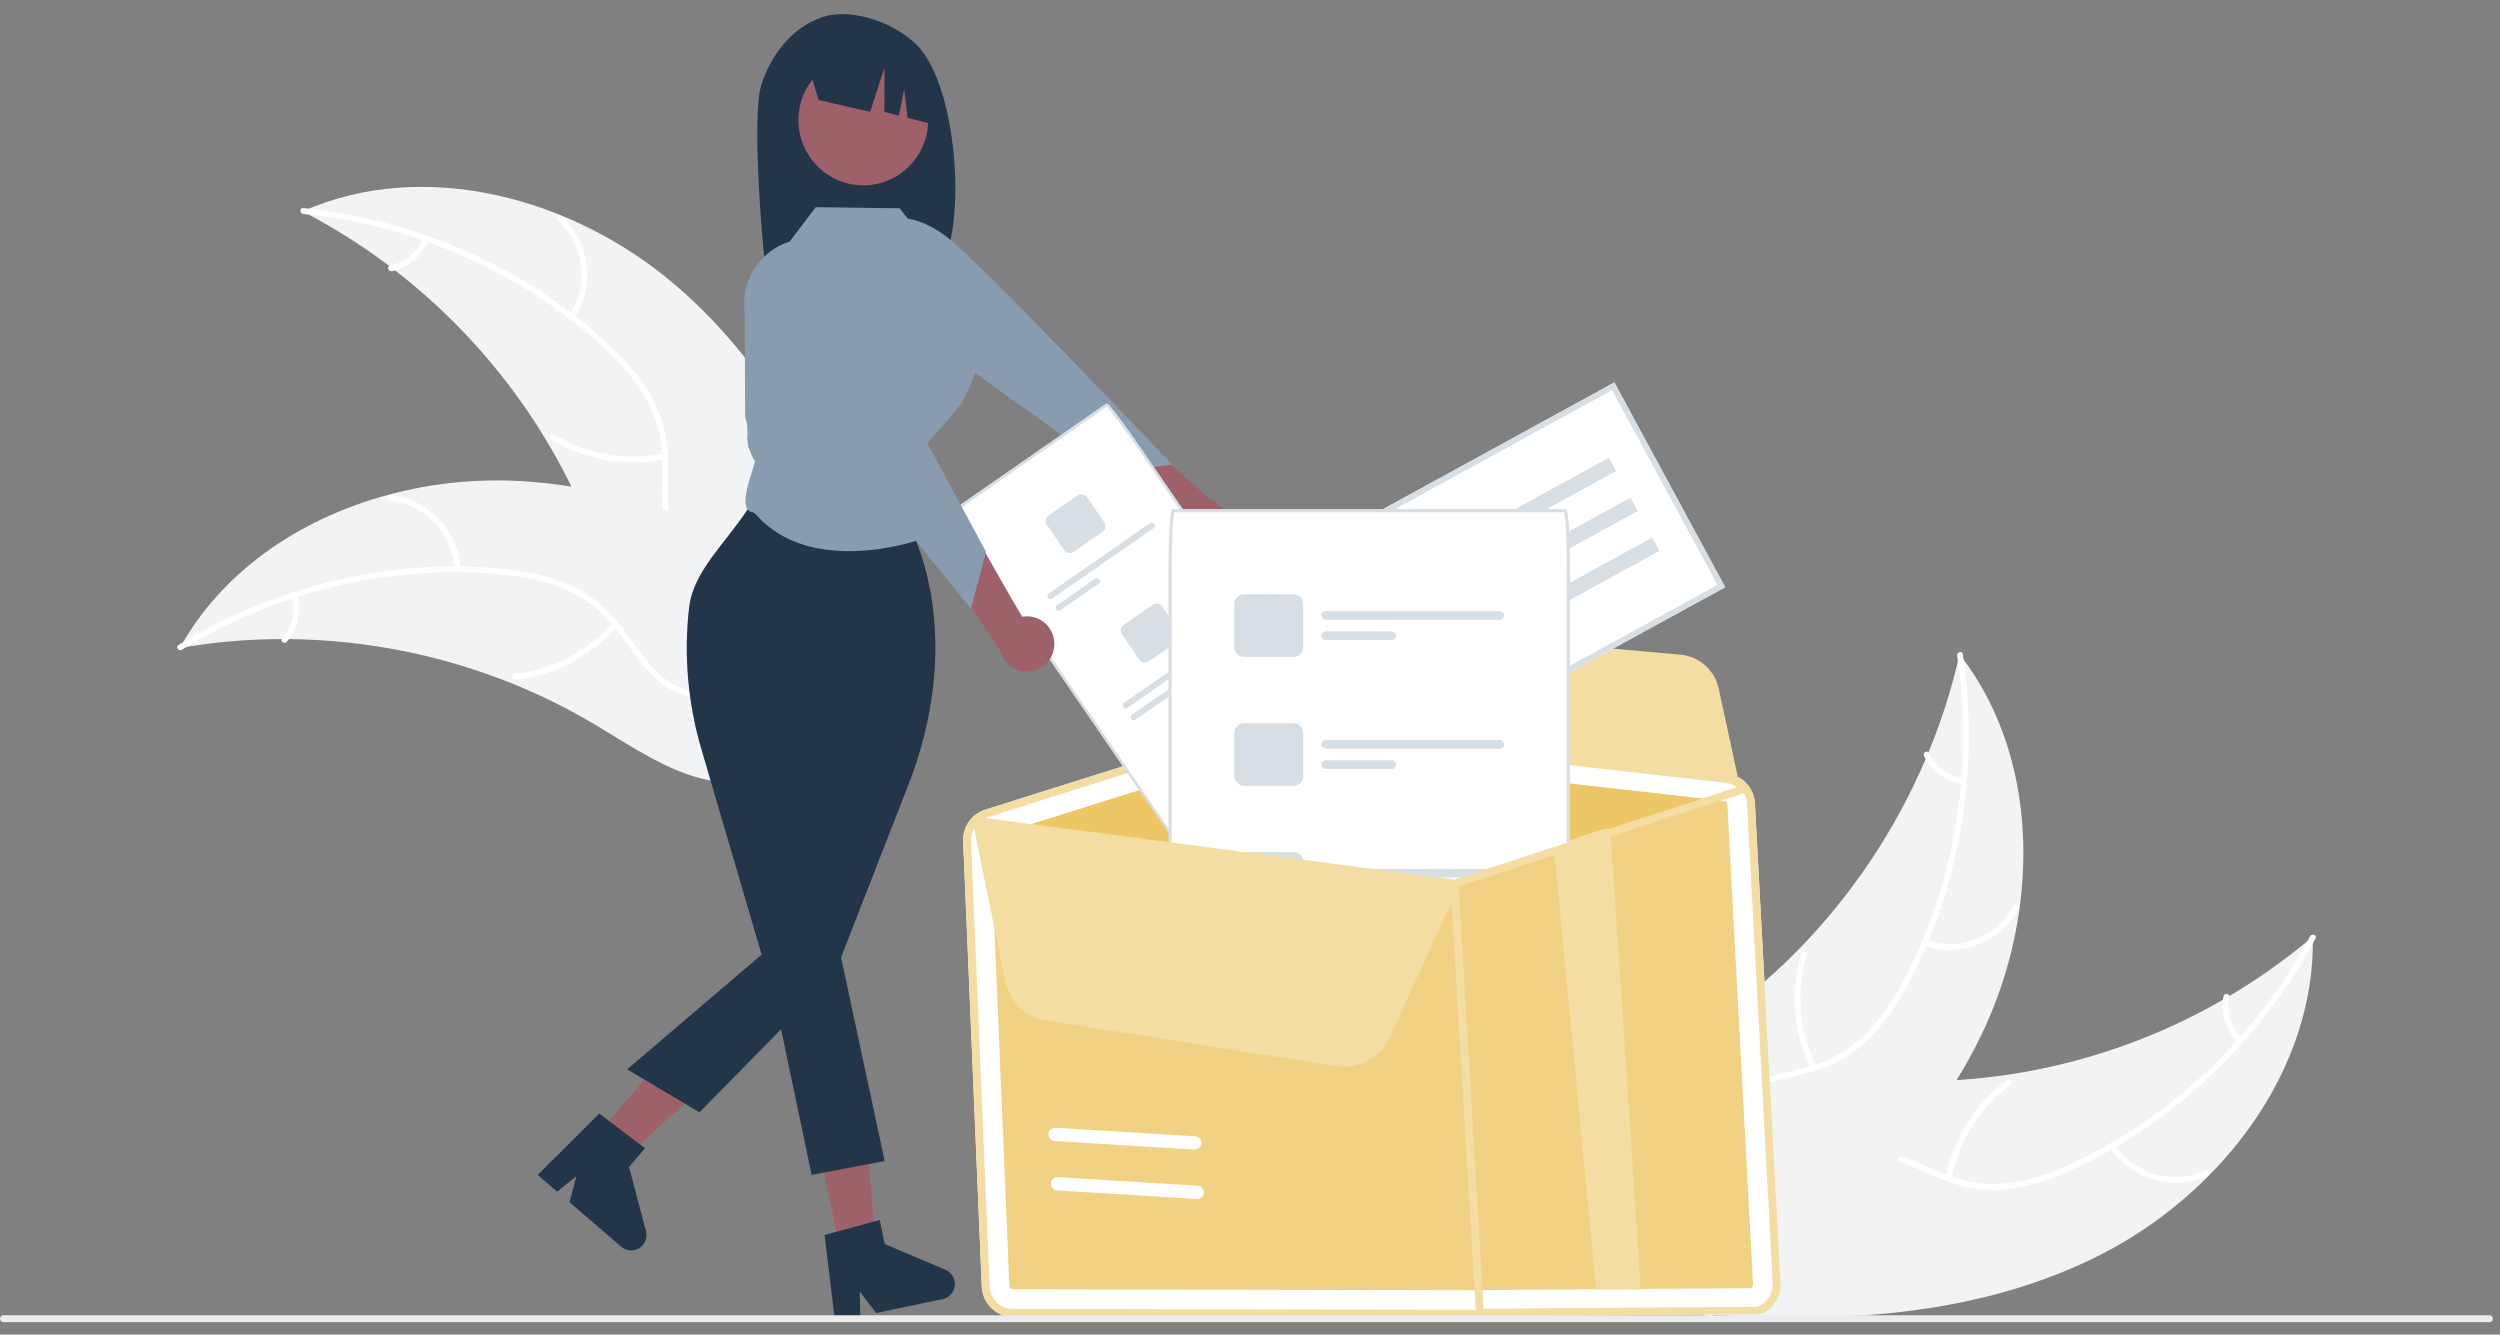 <svg width="133" height="71" viewBox="0 0 133 71" fill="none" xmlns="http://www.w3.org/2000/svg">
<rect x="0" y="0" width="133" height="71" fill="#808080" stroke="none"/>
<g clip-path="url(#clip0_3491_26513)">
<path d="M40.497 4.542C40.998 2.937 42.136 1.466 43.711 0.923C45.285 0.381 47.591 1.207 48.774 2.393C50.94 4.564 51.468 12.02 49.98 14.376C49.684 14.361 48.663 14.349 48.364 14.338L47.94 12.917V14.324C45.603 14.251 43.17 14.296 40.735 14.344C40.517 12.675 39.997 6.147 40.497 4.542Z" fill="#223549"/>
<path d="M63.636 29.371C63.426 29.343 63.224 29.268 63.046 29.153C62.867 29.038 62.716 28.885 62.602 28.705C62.489 28.524 62.416 28.321 62.389 28.109C62.362 27.898 62.382 27.683 62.446 27.479L58.321 24.366L60.844 23.457L64.375 26.552C64.707 26.684 64.98 26.934 65.141 27.255C65.302 27.575 65.341 27.944 65.25 28.292C65.159 28.639 64.944 28.941 64.647 29.14C64.35 29.339 63.99 29.421 63.636 29.371Z" fill="#9E616A"/>
<path d="M47.248 13.055L47.642 11.65C47.642 11.65 48.627 11.327 50.306 12.553C51.986 13.778 62.354 24.715 62.354 24.715L59.267 25.149L49.833 18.37L47.248 13.055Z" fill="#889BAF"/>
<path d="M111.84 66.705C118.154 63.462 123.181 56.959 123.042 49.83C117.139 54.818 109.672 57.545 101.962 57.529C98.989 57.512 95.684 57.181 93.373 59.064C91.935 60.235 91.181 62.09 90.958 63.937C90.735 65.784 90.985 67.653 91.235 69.496L91.08 69.934C98.153 70.422 105.526 69.948 111.84 66.705Z" fill="#F1F3F5"/>
<path d="M122.894 49.812C120.144 54.956 115.742 59.249 110.495 61.77C109.36 62.315 108.162 62.768 106.909 62.933C105.687 63.085 104.447 62.904 103.318 62.41C102.255 61.971 101.219 61.398 100.07 61.226C98.858 61.045 97.699 61.444 96.759 62.215C95.609 63.157 94.865 64.459 94.181 65.758C93.421 67.2 92.655 68.71 91.314 69.695C91.151 69.814 91.345 70.061 91.507 69.942C93.841 68.228 94.403 65.139 96.314 63.066C97.206 62.099 98.393 61.396 99.742 61.505C100.922 61.6 101.99 62.19 103.062 62.644C104.187 63.12 105.328 63.384 106.555 63.287C107.81 63.187 109.028 62.78 110.172 62.266C112.756 61.083 115.139 59.498 117.233 57.569C119.636 55.382 121.649 52.797 123.185 49.927C123.28 49.749 122.989 49.636 122.894 49.812Z" fill="white"/>
<path d="M112.243 61.041C112.793 61.873 113.619 62.482 114.574 62.758C115.529 63.034 116.55 62.96 117.456 62.549C117.639 62.465 117.518 62.175 117.335 62.259C116.492 62.644 115.541 62.713 114.652 62.454C113.763 62.195 112.996 61.625 112.488 60.846C112.378 60.678 112.133 60.873 112.243 61.041Z" fill="white"/>
<path d="M103.827 62.704C104.21 60.698 105.332 58.911 106.967 57.699C107.129 57.579 106.935 57.332 106.773 57.452C105.074 58.716 103.911 60.578 103.517 62.667C103.479 62.866 103.79 62.902 103.827 62.704H103.827Z" fill="white"/>
<path d="M119.259 55.209C118.979 54.932 118.773 54.589 118.657 54.212C118.542 53.834 118.522 53.433 118.599 53.046C118.639 52.847 118.328 52.812 118.289 53.009C118.206 53.437 118.229 53.88 118.355 54.297C118.481 54.715 118.707 55.095 119.013 55.404C119.04 55.436 119.077 55.456 119.118 55.461C119.159 55.466 119.2 55.455 119.233 55.43C119.265 55.404 119.286 55.367 119.291 55.325C119.296 55.284 119.284 55.242 119.259 55.209H119.259Z" fill="white"/>
<path d="M104.248 34.809C104.22 34.932 104.192 35.055 104.161 35.179C103.77 36.834 103.246 38.455 102.594 40.025C102.545 40.147 102.494 40.27 102.442 40.39C100.832 44.155 98.54 47.587 95.685 50.51C94.547 51.672 93.323 52.746 92.024 53.721C90.229 55.068 88.177 56.385 86.965 58.197C86.837 58.384 86.72 58.58 86.615 58.782L90.561 69.71C90.583 69.73 90.602 69.751 90.623 69.772L90.761 70.215C90.831 70.17 90.903 70.121 90.974 70.075C91.015 70.049 91.055 70.02 91.096 69.994C91.123 69.976 91.15 69.957 91.176 69.942C91.185 69.936 91.194 69.93 91.2 69.925C91.226 69.91 91.248 69.894 91.271 69.879C91.675 69.608 92.078 69.332 92.479 69.054C92.482 69.053 92.482 69.053 92.484 69.05C95.539 66.92 98.444 64.516 100.894 61.744C100.968 61.66 101.044 61.576 101.116 61.488C102.214 60.232 103.207 58.889 104.087 57.47C104.567 56.692 105.006 55.89 105.405 55.067C106.431 52.938 107.118 50.661 107.44 48.318C108.082 43.647 107.232 38.821 104.463 35.092C104.392 34.996 104.322 34.903 104.248 34.809Z" fill="#F1F3F5"/>
<path d="M104.12 34.884C105.002 40.656 104.058 46.75 101.377 51.94C100.797 53.062 100.112 54.15 99.21 55.04C98.325 55.901 97.227 56.508 96.029 56.798C94.918 57.09 93.748 57.26 92.727 57.819C91.651 58.409 90.965 59.429 90.676 60.613C90.322 62.062 90.507 63.553 90.738 65.004C90.995 66.615 91.287 68.285 90.805 69.883C90.747 70.077 91.049 70.157 91.108 69.963C91.945 67.182 90.545 64.375 90.83 61.563C90.963 60.251 91.49 58.971 92.632 58.24C93.631 57.602 94.838 57.425 95.965 57.139C97.149 56.838 98.218 56.358 99.139 55.537C100.081 54.697 100.81 53.635 101.416 52.532C102.771 50.022 103.725 47.313 104.243 44.505C104.852 41.304 104.912 38.021 104.421 34.799C104.39 34.6 104.089 34.685 104.12 34.884V34.884Z" fill="white"/>
<path d="M102.336 50.299C103.274 50.631 104.298 50.617 105.225 50.259C106.153 49.901 106.924 49.223 107.401 48.346C107.497 48.169 107.227 48.01 107.131 48.188C106.688 49.006 105.97 49.637 105.105 49.968C104.241 50.3 103.287 50.309 102.416 49.995C102.227 49.927 102.148 50.232 102.336 50.299Z" fill="white"/>
<path d="M96.612 56.724C95.717 54.89 95.543 52.784 96.123 50.826C96.18 50.632 95.878 50.553 95.821 50.746C95.221 52.785 95.407 54.976 96.342 56.882C96.431 57.064 96.701 56.905 96.612 56.724Z" fill="white"/>
<path d="M104.448 41.395C104.058 41.342 103.688 41.194 103.37 40.962C103.052 40.73 102.796 40.423 102.626 40.067C102.539 39.884 102.269 40.044 102.356 40.225C102.546 40.617 102.829 40.957 103.18 41.214C103.531 41.47 103.938 41.637 104.368 41.699C104.408 41.708 104.45 41.701 104.485 41.681C104.521 41.66 104.547 41.626 104.559 41.587C104.569 41.546 104.563 41.504 104.542 41.468C104.522 41.432 104.488 41.406 104.448 41.395V41.395Z" fill="white"/>
<path d="M35.896 15.135C30.487 10.525 22.584 8.366 16.097 11.242C22.948 14.799 28.328 20.678 31.285 27.84C32.416 30.606 33.386 33.801 36.004 35.22C37.632 36.103 39.624 36.088 41.405 35.583C43.186 35.078 44.803 34.125 46.398 33.183L46.86 33.158C44.581 26.405 41.304 19.746 35.896 15.135Z" fill="#F1F3F5"/>
<path d="M16.138 11.386C21.917 11.956 27.552 14.387 31.887 18.286C32.824 19.129 33.702 20.066 34.336 21.165C34.946 22.241 35.258 23.462 35.241 24.7C35.247 25.855 35.121 27.038 35.406 28.171C35.707 29.366 36.52 30.287 37.589 30.862C38.897 31.566 40.379 31.755 41.834 31.89C43.449 32.039 45.13 32.168 46.55 33.033C46.722 33.138 46.874 32.863 46.702 32.758C44.23 31.253 41.18 31.922 38.542 30.947C37.311 30.492 36.209 29.662 35.788 28.368C35.421 27.236 35.55 26.017 35.553 24.847C35.557 23.619 35.359 22.458 34.797 21.357C34.222 20.231 33.379 19.258 32.467 18.394C30.385 16.452 28.012 14.851 25.436 13.65C22.503 12.264 19.356 11.392 16.131 11.072C15.932 11.052 15.94 11.367 16.138 11.386L16.138 11.386Z" fill="white"/>
<path d="M30.544 16.944C31.096 16.112 31.336 15.111 31.221 14.118C31.106 13.126 30.644 12.206 29.918 11.524C29.77 11.387 29.551 11.611 29.699 11.748C30.377 12.382 30.807 13.239 30.912 14.163C31.016 15.088 30.789 16.02 30.271 16.791C30.159 16.959 30.432 17.11 30.544 16.944V16.944Z" fill="white"/>
<path d="M35.314 24.114C33.326 24.531 31.254 24.18 29.512 23.129C29.34 23.025 29.188 23.3 29.36 23.404C31.175 24.494 33.331 24.855 35.4 24.416C35.597 24.374 35.51 24.072 35.314 24.114V24.114Z" fill="white"/>
<path d="M22.491 12.68C22.344 13.046 22.109 13.37 21.807 13.623C21.505 13.875 21.145 14.048 20.76 14.126C20.563 14.166 20.649 14.468 20.846 14.429C21.271 14.34 21.668 14.149 22.002 13.871C22.336 13.592 22.598 13.236 22.764 12.833C22.782 12.796 22.787 12.754 22.775 12.714C22.764 12.674 22.738 12.64 22.703 12.619C22.667 12.599 22.624 12.594 22.584 12.606C22.545 12.617 22.511 12.644 22.491 12.68V12.68Z" fill="white"/>
<path d="M9.561 34.475C9.685 34.454 9.809 34.433 9.935 34.413C11.604 34.138 13.292 34 14.984 34C15.114 33.998 15.247 33.998 15.377 34C19.452 34.043 23.483 34.847 27.266 36.371C28.77 36.979 30.227 37.701 31.623 38.531C33.55 39.677 35.55 41.075 37.678 41.501C37.9 41.548 38.124 41.581 38.35 41.6L46.854 33.726C46.864 33.698 46.877 33.672 46.887 33.645L47.241 33.346C47.172 33.298 47.099 33.25 47.03 33.202C46.99 33.174 46.949 33.148 46.909 33.12C46.881 33.102 46.854 33.084 46.831 33.066C46.822 33.06 46.812 33.054 46.805 33.05C46.782 33.032 46.758 33.018 46.736 33.002C46.331 32.732 45.923 32.464 45.513 32.198C45.511 32.196 45.511 32.196 45.508 32.196C42.377 30.181 39.051 28.412 35.563 27.206C35.459 27.17 35.352 27.131 35.243 27.099C33.668 26.564 32.053 26.16 30.412 25.89C29.514 25.745 28.608 25.646 27.7 25.593C25.351 25.461 22.997 25.702 20.724 26.305C16.191 27.51 12.092 30.159 9.738 34.167C9.678 34.27 9.619 34.37 9.561 34.475Z" fill="#F1F3F5"/>
<path d="M9.679 34.566C14.634 31.521 20.589 30.049 26.384 30.537C27.637 30.643 28.898 30.859 30.063 31.353C31.194 31.843 32.174 32.628 32.901 33.628C33.597 34.546 34.204 35.567 35.111 36.299C36.066 37.07 37.267 37.314 38.465 37.126C39.93 36.895 41.226 36.149 42.468 35.376C43.848 34.516 45.267 33.602 46.919 33.432C47.119 33.412 47.076 33.1 46.876 33.121C44.001 33.416 41.966 35.797 39.276 36.616C38.021 36.999 36.644 37.003 35.533 36.224C34.563 35.544 33.936 34.492 33.239 33.556C32.506 32.573 31.654 31.766 30.546 31.227C29.412 30.676 28.156 30.41 26.912 30.273C24.087 29.983 21.234 30.141 18.459 30.743C15.287 31.411 12.252 32.621 9.486 34.319C9.315 34.424 9.509 34.67 9.679 34.566L9.679 34.566Z" fill="white"/>
<path d="M24.509 30.279C24.451 29.281 24.044 28.336 23.358 27.613C22.672 26.89 21.753 26.435 20.765 26.331C20.565 26.311 20.524 26.622 20.724 26.643C21.644 26.738 22.5 27.162 23.138 27.836C23.775 28.511 24.151 29.393 24.199 30.322C24.21 30.524 24.519 30.48 24.509 30.279V30.279Z" fill="white"/>
<path d="M32.609 33.115C31.271 34.653 29.407 35.627 27.387 35.843C27.187 35.864 27.23 36.175 27.43 36.154C29.532 35.925 31.47 34.908 32.858 33.305C32.99 33.152 32.74 32.963 32.609 33.115V33.115Z" fill="white"/>
<path d="M15.526 31.752C15.628 32.133 15.634 32.534 15.544 32.919C15.454 33.303 15.271 33.659 15.01 33.955C14.876 34.106 15.126 34.294 15.259 34.144C15.546 33.816 15.748 33.423 15.848 32.998C15.949 32.574 15.944 32.131 15.835 31.708C15.828 31.668 15.806 31.631 15.774 31.606C15.741 31.581 15.7 31.57 15.659 31.574C15.618 31.58 15.581 31.602 15.556 31.636C15.531 31.669 15.52 31.71 15.526 31.752V31.752Z" fill="white"/>
<path d="M93.361 42.73C93.339 42.333 93.177 41.957 92.905 41.668C92.633 41.38 92.269 41.197 91.876 41.153L67.702 38.41C67.47 38.383 67.236 38.406 67.013 38.476L61.467 40.222L58.286 41.225L52.414 43.074C52.059 43.186 51.752 43.413 51.54 43.72C51.327 44.026 51.222 44.395 51.241 44.769L52.232 68.467C52.253 68.852 52.404 69.218 52.66 69.505C52.916 69.792 53.262 69.983 53.641 70.046L78.323 70.1C78.439 70.119 78.556 70.125 78.674 70.119C78.844 70.111 79.013 70.076 79.174 70.016L93.637 69.916C93.974 69.791 94.262 69.56 94.459 69.257C94.655 68.955 94.749 68.597 94.727 68.236L93.361 42.73Z" fill="white"/>
<path d="M53.873 68.589L78.555 68.642C78.592 68.648 78.629 68.645 78.663 68.632L93.125 68.532C93.167 68.517 93.204 68.488 93.228 68.45C93.253 68.412 93.265 68.367 93.261 68.322L91.897 42.815C91.894 42.766 91.874 42.719 91.84 42.683C91.806 42.647 91.761 42.624 91.712 42.618L91.549 42.599L67.537 39.877C67.526 39.875 67.515 39.875 67.504 39.876C67.486 39.876 67.468 39.879 67.451 39.884L53.925 44.145L52.852 44.482C52.808 44.496 52.77 44.525 52.743 44.563C52.717 44.601 52.704 44.647 52.706 44.693L53.697 68.391C53.7 68.439 53.718 68.485 53.751 68.521C53.782 68.557 53.826 68.581 53.873 68.589Z" fill="#F1D285"/>
<path d="M53.925 44.145L67.451 39.884C67.468 39.879 67.486 39.876 67.504 39.876C67.515 39.875 67.526 39.875 67.537 39.877L91.549 42.599L85.766 44.492L83.602 45.199L77.443 47.214C77.425 47.218 77.406 47.222 77.388 47.225C77.376 47.224 77.364 47.223 77.35 47.222L53.925 44.145Z" fill="#EDC766"/>
<path d="M53.64 70.047L78.323 70.101C78.439 70.12 78.556 70.125 78.674 70.117C78.845 70.11 79.014 70.076 79.175 70.017L93.637 69.917C93.974 69.792 94.262 69.561 94.458 69.258C94.655 68.956 94.749 68.597 94.727 68.237L93.361 42.73C93.343 42.431 93.248 42.143 93.084 41.893C93.061 41.86 93.038 41.827 93.014 41.797C92.844 41.573 92.62 41.397 92.363 41.285C92.208 41.217 92.044 41.172 91.876 41.153L91.847 41.15L67.703 38.409C67.605 38.399 67.506 38.396 67.407 38.401C67.273 38.41 67.14 38.435 67.012 38.477L61.467 40.221L58.286 41.226L52.413 43.074C52.173 43.15 51.953 43.279 51.769 43.452C51.755 43.464 51.741 43.477 51.729 43.49C51.72 43.499 51.711 43.509 51.704 43.519C51.547 43.685 51.424 43.881 51.345 44.095C51.265 44.31 51.23 44.538 51.241 44.767L52.231 68.467C52.252 68.852 52.403 69.219 52.659 69.506C52.916 69.793 53.262 69.984 53.64 70.047ZM51.659 44.747C51.648 44.51 51.704 44.275 51.821 44.069C51.855 44.003 51.896 43.941 51.943 43.883C52.072 43.725 52.236 43.6 52.424 43.52C52.461 43.503 52.498 43.489 52.537 43.478L62.426 40.365L67.138 38.878C67.17 38.867 67.2 38.861 67.23 38.853C67.302 38.836 67.376 38.826 67.451 38.823C67.518 38.817 67.587 38.819 67.654 38.828L91.827 41.572C91.846 41.575 91.863 41.578 91.882 41.58C92.103 41.613 92.312 41.707 92.484 41.85C92.619 41.96 92.73 42.097 92.809 42.252C92.888 42.407 92.934 42.578 92.943 42.752L94.308 68.261C94.324 68.531 94.254 68.799 94.107 69.026C93.96 69.253 93.745 69.426 93.492 69.521L79.028 69.621C78.824 69.696 78.603 69.718 78.388 69.683L53.706 69.631C53.423 69.583 53.164 69.44 52.972 69.225C52.781 69.01 52.667 68.735 52.651 68.447L51.659 44.747Z" fill="#F4DDA3"/>
<path d="M78.749 70.164C78.693 70.167 78.639 70.148 78.598 70.111C78.557 70.074 78.532 70.022 78.529 69.966L77.168 47.026C77.165 46.97 77.184 46.915 77.221 46.873C77.258 46.831 77.31 46.806 77.365 46.803L77.367 46.802C77.422 46.8 77.476 46.819 77.517 46.856C77.559 46.893 77.584 46.945 77.587 47L78.947 69.941C78.95 69.997 78.932 70.052 78.895 70.094C78.858 70.135 78.806 70.161 78.75 70.164L78.749 70.164Z" fill="#F4DDA3"/>
<path d="M87.282 68.612L84.914 68.596L82.666 45.061C82.666 45.061 85.511 43.891 85.636 44.09C85.712 44.209 87.273 68.467 87.282 68.612Z" fill="#F4DDA3"/>
<path d="M92.607 42.051L92.436 41.91C92.26 41.765 92.046 41.674 91.819 41.649L67.647 38.905C67.513 38.89 67.378 38.898 67.248 38.927L67.157 38.95L67.139 38.586L71.147 34.125C71.386 33.861 71.682 33.656 72.013 33.525C72.344 33.395 72.7 33.343 73.053 33.373L89.395 34.828C89.883 34.87 90.345 35.068 90.712 35.394C91.08 35.72 91.334 36.156 91.436 36.638L92.607 42.051Z" fill="#F4DDA3"/>
<path d="M56.071 60C56.097 59.996 56.123 59.995 56.149 59.996L63.589 60.45C63.682 60.455 63.769 60.498 63.831 60.568C63.893 60.639 63.924 60.731 63.919 60.824C63.913 60.918 63.871 61.005 63.801 61.068C63.731 61.13 63.639 61.162 63.546 61.156L56.106 60.703C56.02 60.697 55.939 60.66 55.878 60.598C55.817 60.536 55.781 60.454 55.776 60.367C55.772 60.28 55.8 60.195 55.854 60.127C55.908 60.059 55.985 60.014 56.071 60Z" fill="white"/>
<path d="M56.196 62.629C56.222 62.625 56.248 62.623 56.274 62.625L63.714 63.079C63.807 63.084 63.894 63.127 63.956 63.197C64.018 63.267 64.049 63.359 64.044 63.453C64.038 63.547 63.996 63.634 63.926 63.697C63.856 63.759 63.764 63.791 63.671 63.785L56.231 63.331C56.145 63.326 56.064 63.289 56.003 63.227C55.942 63.165 55.906 63.083 55.901 62.996C55.897 62.909 55.925 62.824 55.979 62.756C56.033 62.688 56.11 62.643 56.196 62.629Z" fill="white"/>
<path d="M91.78 31.239L77.429 39.098L71.533 28.206L85.884 20.347L91.78 31.239Z" fill="white"/>
<path d="M91.78 31.239L77.429 39.098L71.533 28.206L85.884 20.347L91.78 31.239ZM77.549 38.688L91.373 31.118L85.764 20.757L71.941 28.327L77.549 38.688Z" fill="#D7DEE4"/>
<path d="M85.597 24.35L75.032 30.136L75.415 30.845L85.98 25.059L85.597 24.35Z" fill="#D7DEE4"/>
<path d="M86.747 26.475L76.182 32.261L76.566 32.97L87.131 27.184L86.747 26.475Z" fill="#D7DEE4"/>
<path d="M87.898 28.601L77.332 34.387L77.716 35.095L88.281 29.309L87.898 28.601Z" fill="#D7DEE4"/>
<path d="M59.078 21.641C58.929 21.474 58.879 21.456 58.826 21.493L50.66 27.16C50.608 27.197 50.605 27.25 50.706 27.446C50.972 27.862 51.299 28.353 51.656 28.873L62.163 44.191C63.148 45.627 64.004 46.758 64.07 46.711L72.237 41.044C72.304 40.998 71.557 39.792 70.572 38.356L60.065 23.038C59.708 22.518 59.369 22.039 59.078 21.641Z" fill="white"/>
<path d="M60.166 23.074C59.98 22.813 59.803 22.57 59.645 22.358C59.455 22.105 59.299 21.904 59.181 21.76C59.142 21.714 59.108 21.674 59.078 21.641C58.929 21.474 58.879 21.456 58.826 21.493L50.66 27.16C50.608 27.197 50.605 27.25 50.706 27.446C50.726 27.487 50.752 27.534 50.782 27.588C50.873 27.75 51.005 27.968 51.173 28.238C51.455 28.686 51.826 29.247 52.217 29.817L62.195 44.363C62.648 45.024 63.087 45.636 63.432 46.09C64.005 46.844 64.047 46.815 64.111 46.77L72.278 41.103C72.341 41.059 72.383 41.029 71.886 40.222C71.587 39.738 71.174 39.107 70.72 38.447L60.742 23.9C60.547 23.615 60.352 23.335 60.166 23.074ZM52.334 29.736C51.944 29.167 51.574 28.608 51.294 28.162C51.126 27.894 50.996 27.677 50.907 27.518C50.856 27.434 50.812 27.346 50.774 27.255L58.873 21.634C58.944 21.702 59.01 21.774 59.071 21.852C59.13 21.922 59.197 22.007 59.275 22.107C59.352 22.206 59.437 22.319 59.532 22.445C59.847 22.867 60.235 23.413 60.625 23.981L70.603 38.528C71.55 39.908 72.096 40.818 72.163 41.008L64.064 46.63C63.911 46.498 63.259 45.663 62.312 44.282L52.334 29.736Z" fill="#D7DEE4"/>
<path d="M57.331 26.352L55.785 27.425C55.708 27.479 55.655 27.562 55.638 27.655C55.621 27.748 55.641 27.844 55.695 27.922L56.619 29.269C56.672 29.347 56.754 29.4 56.847 29.418C56.94 29.435 57.035 29.414 57.113 29.36L58.659 28.287C58.736 28.233 58.789 28.151 58.806 28.058C58.823 27.965 58.803 27.868 58.75 27.79L57.826 26.443C57.772 26.366 57.69 26.312 57.597 26.295C57.505 26.278 57.409 26.299 57.331 26.352Z" fill="#D7DEE4"/>
<path d="M61.184 27.834L55.795 31.574C55.777 31.586 55.763 31.601 55.751 31.619C55.739 31.637 55.732 31.657 55.728 31.678C55.724 31.699 55.724 31.721 55.729 31.741C55.733 31.762 55.742 31.782 55.754 31.8C55.766 31.817 55.781 31.832 55.799 31.844C55.817 31.855 55.836 31.863 55.857 31.867C55.878 31.871 55.9 31.87 55.92 31.866C55.941 31.862 55.961 31.853 55.978 31.841L61.367 28.101C61.384 28.089 61.399 28.074 61.411 28.056C61.422 28.038 61.43 28.018 61.434 27.997C61.438 27.976 61.437 27.954 61.433 27.934C61.428 27.913 61.42 27.893 61.408 27.875C61.396 27.858 61.381 27.843 61.363 27.831C61.345 27.82 61.325 27.812 61.304 27.808C61.283 27.804 61.262 27.805 61.241 27.809C61.221 27.814 61.201 27.822 61.184 27.834Z" fill="#D7DEE4"/>
<path d="M58.271 30.779L56.224 32.2C56.207 32.212 56.192 32.227 56.18 32.245C56.169 32.263 56.161 32.283 56.157 32.304C56.153 32.325 56.153 32.346 56.158 32.367C56.162 32.388 56.171 32.408 56.183 32.425C56.195 32.443 56.21 32.458 56.228 32.469C56.246 32.481 56.266 32.489 56.286 32.493C56.307 32.497 56.329 32.496 56.349 32.492C56.37 32.487 56.39 32.479 56.407 32.467L58.454 31.046C58.489 31.022 58.513 30.984 58.521 30.942C58.529 30.9 58.519 30.856 58.495 30.821C58.471 30.785 58.434 30.761 58.392 30.753C58.349 30.745 58.306 30.755 58.271 30.779V30.779Z" fill="#D7DEE4"/>
<path d="M61.326 32.175L59.78 33.248C59.702 33.302 59.649 33.385 59.632 33.478C59.615 33.571 59.636 33.667 59.689 33.745L60.613 35.093C60.667 35.17 60.749 35.224 60.842 35.241C60.934 35.258 61.03 35.237 61.107 35.184L62.654 34.111C62.731 34.057 62.784 33.974 62.801 33.881C62.818 33.788 62.797 33.692 62.744 33.614L61.82 32.267C61.767 32.189 61.684 32.135 61.592 32.118C61.499 32.101 61.404 32.122 61.326 32.175Z" fill="#D7DEE4"/>
<path d="M65.178 33.657L59.789 37.397C59.754 37.422 59.73 37.459 59.722 37.501C59.715 37.544 59.724 37.587 59.748 37.623C59.773 37.658 59.81 37.682 59.852 37.69C59.894 37.698 59.937 37.689 59.973 37.664L65.362 33.924C65.379 33.912 65.394 33.897 65.405 33.879C65.417 33.861 65.425 33.841 65.428 33.82C65.432 33.799 65.432 33.778 65.428 33.757C65.423 33.736 65.415 33.716 65.403 33.699C65.391 33.681 65.375 33.666 65.358 33.655C65.34 33.643 65.32 33.635 65.299 33.631C65.278 33.627 65.257 33.628 65.236 33.632C65.215 33.637 65.196 33.645 65.178 33.657Z" fill="#D7DEE4"/>
<path d="M62.265 36.603L60.219 38.023C60.183 38.047 60.159 38.085 60.152 38.127C60.144 38.17 60.153 38.213 60.178 38.249C60.202 38.284 60.239 38.308 60.281 38.316C60.323 38.324 60.367 38.315 60.402 38.29L62.449 36.87C62.466 36.858 62.481 36.842 62.492 36.824C62.504 36.806 62.512 36.786 62.516 36.765C62.519 36.744 62.519 36.723 62.515 36.702C62.51 36.681 62.502 36.661 62.49 36.644C62.478 36.626 62.462 36.611 62.445 36.6C62.427 36.588 62.407 36.58 62.386 36.577C62.365 36.573 62.344 36.573 62.323 36.578C62.303 36.582 62.283 36.59 62.265 36.603Z" fill="#D7DEE4"/>
<path d="M65.321 37.999L63.775 39.072C63.697 39.126 63.644 39.208 63.627 39.301C63.61 39.395 63.63 39.491 63.684 39.569L64.608 40.916C64.662 40.994 64.744 41.047 64.836 41.064C64.929 41.081 65.024 41.061 65.102 41.007L66.648 39.934C66.725 39.88 66.778 39.797 66.795 39.704C66.812 39.611 66.792 39.515 66.739 39.437L65.815 38.09C65.761 38.012 65.679 37.959 65.587 37.941C65.494 37.925 65.398 37.945 65.321 37.999Z" fill="#EDC766"/>
<path d="M69.173 39.481L63.784 43.22C63.767 43.233 63.752 43.248 63.74 43.266C63.729 43.284 63.721 43.304 63.717 43.325C63.713 43.346 63.714 43.367 63.718 43.388C63.722 43.409 63.731 43.428 63.743 43.446C63.755 43.464 63.77 43.479 63.788 43.49C63.806 43.502 63.826 43.51 63.846 43.514C63.867 43.517 63.889 43.517 63.91 43.513C63.93 43.508 63.95 43.499 63.967 43.487L69.356 39.748C69.391 39.723 69.415 39.686 69.423 39.643C69.431 39.601 69.421 39.557 69.397 39.522C69.373 39.487 69.336 39.462 69.294 39.455C69.251 39.447 69.208 39.456 69.173 39.481V39.481Z" fill="#D7DEE4"/>
<path d="M66.26 42.426L64.213 43.846C64.196 43.858 64.181 43.874 64.169 43.892C64.158 43.91 64.15 43.93 64.146 43.951C64.142 43.972 64.143 43.993 64.147 44.014C64.152 44.035 64.16 44.054 64.172 44.072C64.184 44.09 64.2 44.105 64.217 44.116C64.235 44.128 64.255 44.136 64.276 44.139C64.297 44.143 64.318 44.143 64.339 44.139C64.359 44.134 64.379 44.126 64.396 44.113L66.443 42.693C66.478 42.669 66.502 42.631 66.51 42.589C66.518 42.546 66.509 42.503 66.484 42.467C66.46 42.432 66.423 42.408 66.381 42.4C66.339 42.392 66.295 42.401 66.26 42.426Z" fill="#D7DEE4"/>
<path d="M83.402 28.479C83.37 27.681 83.32 27.167 83.263 27.167H62.423C62.367 27.167 62.317 27.681 62.285 28.479C62.263 29.034 62.249 29.728 62.249 30.479V45.084L62.334 45.095L65.76 45.544L69.331 46.014L70.963 46.228L74.452 46.686L77.35 47.067C77.364 47.069 77.376 47.069 77.388 47.07C77.407 47.067 77.425 47.064 77.442 47.059L78.583 46.686L79.899 46.256L83.353 45.126L83.437 45.098V30.479C83.437 29.728 83.423 29.034 83.402 28.479Z" fill="white"/>
<path d="M83.471 28.134C83.46 27.926 83.45 27.759 83.437 27.626C83.429 27.486 83.409 27.348 83.379 27.212C83.345 27.082 83.307 27.082 83.263 27.082H62.424C62.38 27.082 62.342 27.082 62.308 27.212C62.278 27.355 62.259 27.5 62.25 27.646C62.239 27.776 62.228 27.937 62.217 28.134C62.184 28.76 62.165 29.593 62.165 30.479V45.072L62.25 45.084L62.334 45.095V30.479C62.334 29.708 62.348 29.055 62.368 28.539C62.372 28.108 62.406 27.677 62.471 27.251H83.217C83.282 27.677 83.317 28.107 83.32 28.538C83.339 29.053 83.353 29.706 83.353 30.479V45.126L83.522 45.07V30.479C83.522 29.593 83.504 28.76 83.471 28.134Z" fill="#D7DEE4"/>
<path d="M68.828 31.62H66.17C66.104 31.62 66.038 31.633 65.977 31.658C65.916 31.683 65.861 31.72 65.814 31.767C65.767 31.814 65.73 31.87 65.705 31.931C65.68 31.992 65.667 32.058 65.666 32.124V34.44C65.666 34.507 65.679 34.573 65.705 34.634C65.73 34.696 65.767 34.752 65.814 34.799C65.86 34.846 65.916 34.883 65.977 34.908C66.038 34.934 66.104 34.947 66.17 34.947H68.828C68.961 34.947 69.089 34.893 69.184 34.798C69.278 34.703 69.331 34.575 69.331 34.44V32.124C69.331 31.99 69.278 31.862 69.183 31.767C69.089 31.673 68.961 31.62 68.828 31.62Z" fill="#D7DEE4"/>
<path d="M79.793 32.516H70.527C70.467 32.516 70.409 32.54 70.366 32.583C70.323 32.626 70.299 32.684 70.299 32.745C70.299 32.806 70.323 32.864 70.366 32.907C70.409 32.95 70.467 32.974 70.527 32.974H79.793C79.853 32.974 79.911 32.95 79.954 32.907C79.996 32.864 80.02 32.806 80.02 32.745C80.02 32.684 79.996 32.626 79.954 32.583C79.911 32.54 79.853 32.516 79.793 32.516Z" fill="#D7DEE4"/>
<path d="M74.046 33.592H70.527C70.467 33.592 70.409 33.616 70.366 33.659C70.323 33.702 70.299 33.761 70.299 33.821C70.299 33.882 70.323 33.94 70.366 33.983C70.409 34.026 70.467 34.05 70.527 34.05H74.046C74.106 34.05 74.164 34.026 74.207 33.983C74.249 33.94 74.273 33.882 74.273 33.821C74.273 33.761 74.249 33.702 74.207 33.659C74.164 33.616 74.106 33.592 74.046 33.592Z" fill="#D7DEE4"/>
<path d="M68.828 38.475H66.17C66.036 38.475 65.908 38.528 65.814 38.623C65.72 38.718 65.667 38.847 65.666 38.981V41.297C65.667 41.431 65.72 41.56 65.814 41.655C65.908 41.75 66.036 41.803 66.17 41.803H68.828C68.961 41.803 69.089 41.75 69.183 41.655C69.278 41.56 69.331 41.431 69.331 41.297V38.981C69.331 38.847 69.278 38.718 69.183 38.623C69.089 38.529 68.961 38.475 68.828 38.475Z" fill="#D7DEE4"/>
<path d="M79.793 39.371H70.527C70.466 39.371 70.408 39.395 70.365 39.439C70.322 39.482 70.298 39.54 70.298 39.601C70.298 39.662 70.322 39.721 70.365 39.764C70.408 39.807 70.466 39.831 70.527 39.831H79.793C79.853 39.831 79.911 39.807 79.954 39.764C79.997 39.721 80.021 39.662 80.021 39.601C80.021 39.54 79.997 39.482 79.954 39.439C79.911 39.395 79.853 39.371 79.793 39.371Z" fill="#D7DEE4"/>
<path d="M74.045 40.447H70.527C70.466 40.447 70.408 40.471 70.365 40.515C70.322 40.558 70.298 40.616 70.298 40.677C70.298 40.738 70.322 40.797 70.365 40.84C70.408 40.883 70.466 40.907 70.527 40.907H74.045C74.106 40.907 74.164 40.883 74.207 40.84C74.25 40.797 74.274 40.738 74.274 40.677C74.274 40.616 74.25 40.558 74.207 40.515C74.164 40.471 74.106 40.447 74.045 40.447Z" fill="#D7DEE4"/>
<path d="M69.259 45.578C69.214 45.503 69.151 45.44 69.076 45.397C69 45.354 68.915 45.331 68.828 45.331H66.17C66.09 45.331 66.01 45.35 65.939 45.387C65.868 45.424 65.807 45.478 65.76 45.544L69.331 46.014V45.836C69.331 45.745 69.306 45.656 69.259 45.578Z" fill="#D7DEE4"/>
<path d="M79.792 46.228H70.962L74.452 46.686H78.583L79.899 46.256C79.866 46.237 79.83 46.227 79.792 46.228Z" fill="#D7DEE4"/>
<path d="M92.775 42.19C92.758 42.201 92.74 42.21 92.722 42.217L91.957 42.466L85.766 44.492L83.602 45.198L83.522 45.225L83.353 45.281L79.899 46.411L78.583 46.841L77.442 47.214C77.426 47.219 77.407 47.222 77.389 47.225C77.376 47.223 77.364 47.223 77.35 47.222L74.452 46.841L70.963 46.383L69.331 46.169L65.76 45.699L62.334 45.249L62.25 45.239L62.165 45.226L51.944 43.884L51.857 43.872C51.837 43.87 51.818 43.864 51.8 43.855C51.759 43.836 51.725 43.805 51.703 43.765C51.681 43.726 51.672 43.68 51.677 43.635C51.681 43.597 51.696 43.561 51.719 43.531C51.728 43.522 51.736 43.513 51.745 43.505C51.753 43.5 51.762 43.491 51.771 43.486C51.813 43.458 51.863 43.445 51.913 43.452L52.424 43.52L62.165 44.801L62.25 44.811L62.334 44.822L67.381 45.486L69.259 45.733L74.201 46.383L77.358 46.798L78.628 46.383L82.666 45.062L83.353 44.838L83.437 44.81L83.522 44.782L85.635 44.092L91.921 42.034L92.484 41.85L92.594 41.814C92.641 41.799 92.692 41.801 92.737 41.821C92.783 41.839 92.82 41.874 92.843 41.918C92.849 41.928 92.853 41.939 92.857 41.95C92.871 41.994 92.87 42.041 92.856 42.084C92.841 42.127 92.813 42.164 92.775 42.19Z" fill="#F4DDA3"/>
<path d="M71.521 56.749C71.386 56.749 71.251 56.739 71.118 56.718L55.664 54.29C55.133 54.205 54.641 53.96 54.252 53.587C53.863 53.214 53.596 52.731 53.485 52.202L51.761 43.782L51.867 43.795L77.701 46.936L73.924 55.203C73.711 55.664 73.372 56.055 72.947 56.328C72.521 56.602 72.026 56.748 71.521 56.749Z" fill="#F4DDA3"/>
<path d="M44.696 66.504L46.578 66.11L45.96 58.621L43.183 59.203L44.696 66.504Z" fill="#9E616A"/>
<path d="M43.864 65.704L44.427 70.302L44.428 70.311L44.472 70.302L45.764 70.03L45.739 68.713L46.612 69.853L47.448 69.679V69.678L49.136 69.324L49.272 69.296L49.793 69.186L50.154 69.111C50.289 69.082 50.415 69.019 50.52 68.928C50.624 68.837 50.704 68.721 50.751 68.59C50.799 68.46 50.812 68.319 50.791 68.182C50.769 68.045 50.714 67.915 50.629 67.805C50.564 67.722 50.483 67.653 50.393 67.6C50.381 67.594 50.369 67.587 50.358 67.581H50.357C50.339 67.572 50.322 67.563 50.303 67.555L50.272 67.541L49.72 67.307L49.718 67.306L48.26 66.689L47.068 66.184L46.803 64.902L46.485 64.989L44.494 65.532L43.864 65.704Z" fill="#223549"/>
<path d="M31.762 60.39L33.224 61.646L38.736 56.574L36.579 54.72L31.762 60.39Z" fill="#9E616A"/>
<path d="M29.641 63.397L30.663 62.571L30.301 63.963L33.051 66.327C33.131 66.397 33.224 66.45 33.325 66.483C33.401 66.507 33.48 66.521 33.56 66.523C33.687 66.526 33.812 66.499 33.926 66.445C34.04 66.391 34.14 66.312 34.218 66.212C34.297 66.112 34.351 65.996 34.376 65.871C34.402 65.747 34.398 65.619 34.366 65.496L33.466 62.082L34.312 61.087L34.049 60.887L32.404 59.635L31.883 59.239L28.605 62.505L29.641 63.397Z" fill="#223549"/>
<path d="M39.155 30.486L48.215 30.136L48.556 20.89L40.9 21.137L39.155 30.486Z" fill="#889BAF"/>
<path d="M45.929 9.861C47.834 9.861 49.379 8.307 49.379 6.39C49.379 4.473 47.834 2.92 45.929 2.92C44.023 2.92 42.478 4.473 42.478 6.39C42.478 8.307 44.023 9.861 45.929 9.861Z" fill="#9E616A"/>
<path d="M42.951 3.342L46.924 1.341C47.736 1.709 48.436 2.289 48.95 3.021C49.464 3.753 49.774 4.61 49.849 5.503L49.947 6.696L48.284 6.27L48.102 4.744L47.819 6.151L47.051 5.954L47.059 3.586L46.291 5.952L43.548 5.319L42.951 3.342Z" fill="#223549"/>
<path d="M48.389 28.033C48.389 28.033 51.408 33.31 48.494 41.317L44.373 51.887L37.212 59.176L33.364 56.888L40.519 50.786L37.328 39.907C36.593 37.441 36.367 34.851 36.662 32.294C36.892 30.381 38.609 28.888 39.783 27.082C43.704 29.626 48.22 29.217 48.389 28.033Z" fill="#223549"/>
<path d="M44.377 49.214L47.064 61.767L43.178 62.504L40.964 51.952L44.377 49.214Z" fill="#223549"/>
<path d="M43.4 11.021L47.861 11.081L49.313 12.935C50.006 13.1 50.636 13.466 51.125 13.987C51.613 14.509 51.938 15.164 52.06 15.87L52.197 16.666C52.48 18.313 51.957 20.041 51.125 21.487L50.5 22.253L48.741 24.256C48.8 24.363 48.817 24.487 48.79 24.606C48.762 24.724 48.692 24.829 48.593 24.899C48.677 25.111 48.687 25.345 48.621 25.563L48.79 28.753C48.79 28.753 43 30.753 40.12 27.253C39 27.253 40.286 24.632 40.145 24.487C40.003 24.343 39.987 24.172 39.886 23.954C39.777 23.718 39.8 23.678 39.777 23.534C39.754 23.39 39.758 23.311 39.758 23.151L39.777 23.112L39.758 22.936C39.758 22.8 39.766 22.865 39.759 22.698C39.752 22.531 39.642 22.284 39.642 22.075L39.618 16.645C39.505 15.831 39.683 15.002 40.121 14.307C40.559 13.612 41.228 13.096 42.008 12.852L43.4 11.021Z" fill="#889BAF"/>
<path d="M56.09 34.233C56.087 34.02 56.039 33.809 55.947 33.617C55.855 33.424 55.722 33.255 55.558 33.119C55.394 32.984 55.203 32.887 54.997 32.834C54.791 32.781 54.577 32.775 54.368 32.814L51.8 28.316L50.595 30.723L53.218 34.626C53.308 34.974 53.521 35.276 53.818 35.477C54.114 35.677 54.474 35.761 54.828 35.712C55.181 35.664 55.505 35.486 55.738 35.214C55.971 34.941 56.096 34.592 56.09 34.233V34.233Z" fill="#9E616A"/>
<path d="M41.99 15.88L40.556 16.102C40.556 16.102 40.117 17.045 41.121 18.872C42.125 20.698 51.652 32.384 51.652 32.384L52.457 29.356L46.92 19.11L41.99 15.88Z" fill="#889BAF"/>
<path d="M132.44 70.339H0.183C0.135 70.339 0.088 70.32 0.054 70.285C0.02 70.251 0 70.204 0 70.155C0 70.106 0.02 70.059 0.054 70.025C0.088 69.99 0.135 69.971 0.183 69.971H132.44C132.489 69.971 132.535 69.99 132.57 70.025C132.604 70.059 132.623 70.106 132.623 70.155C132.623 70.204 132.604 70.251 132.57 70.285C132.535 70.32 132.489 70.339 132.44 70.339Z" fill="#EAECEE"/>
</g>
<defs>
<clipPath id="clip0_3491_26513">
<rect width="132.624" height="69.586" fill="white" transform="translate(0 0.753)"/>
</clipPath>
</defs>
</svg>
